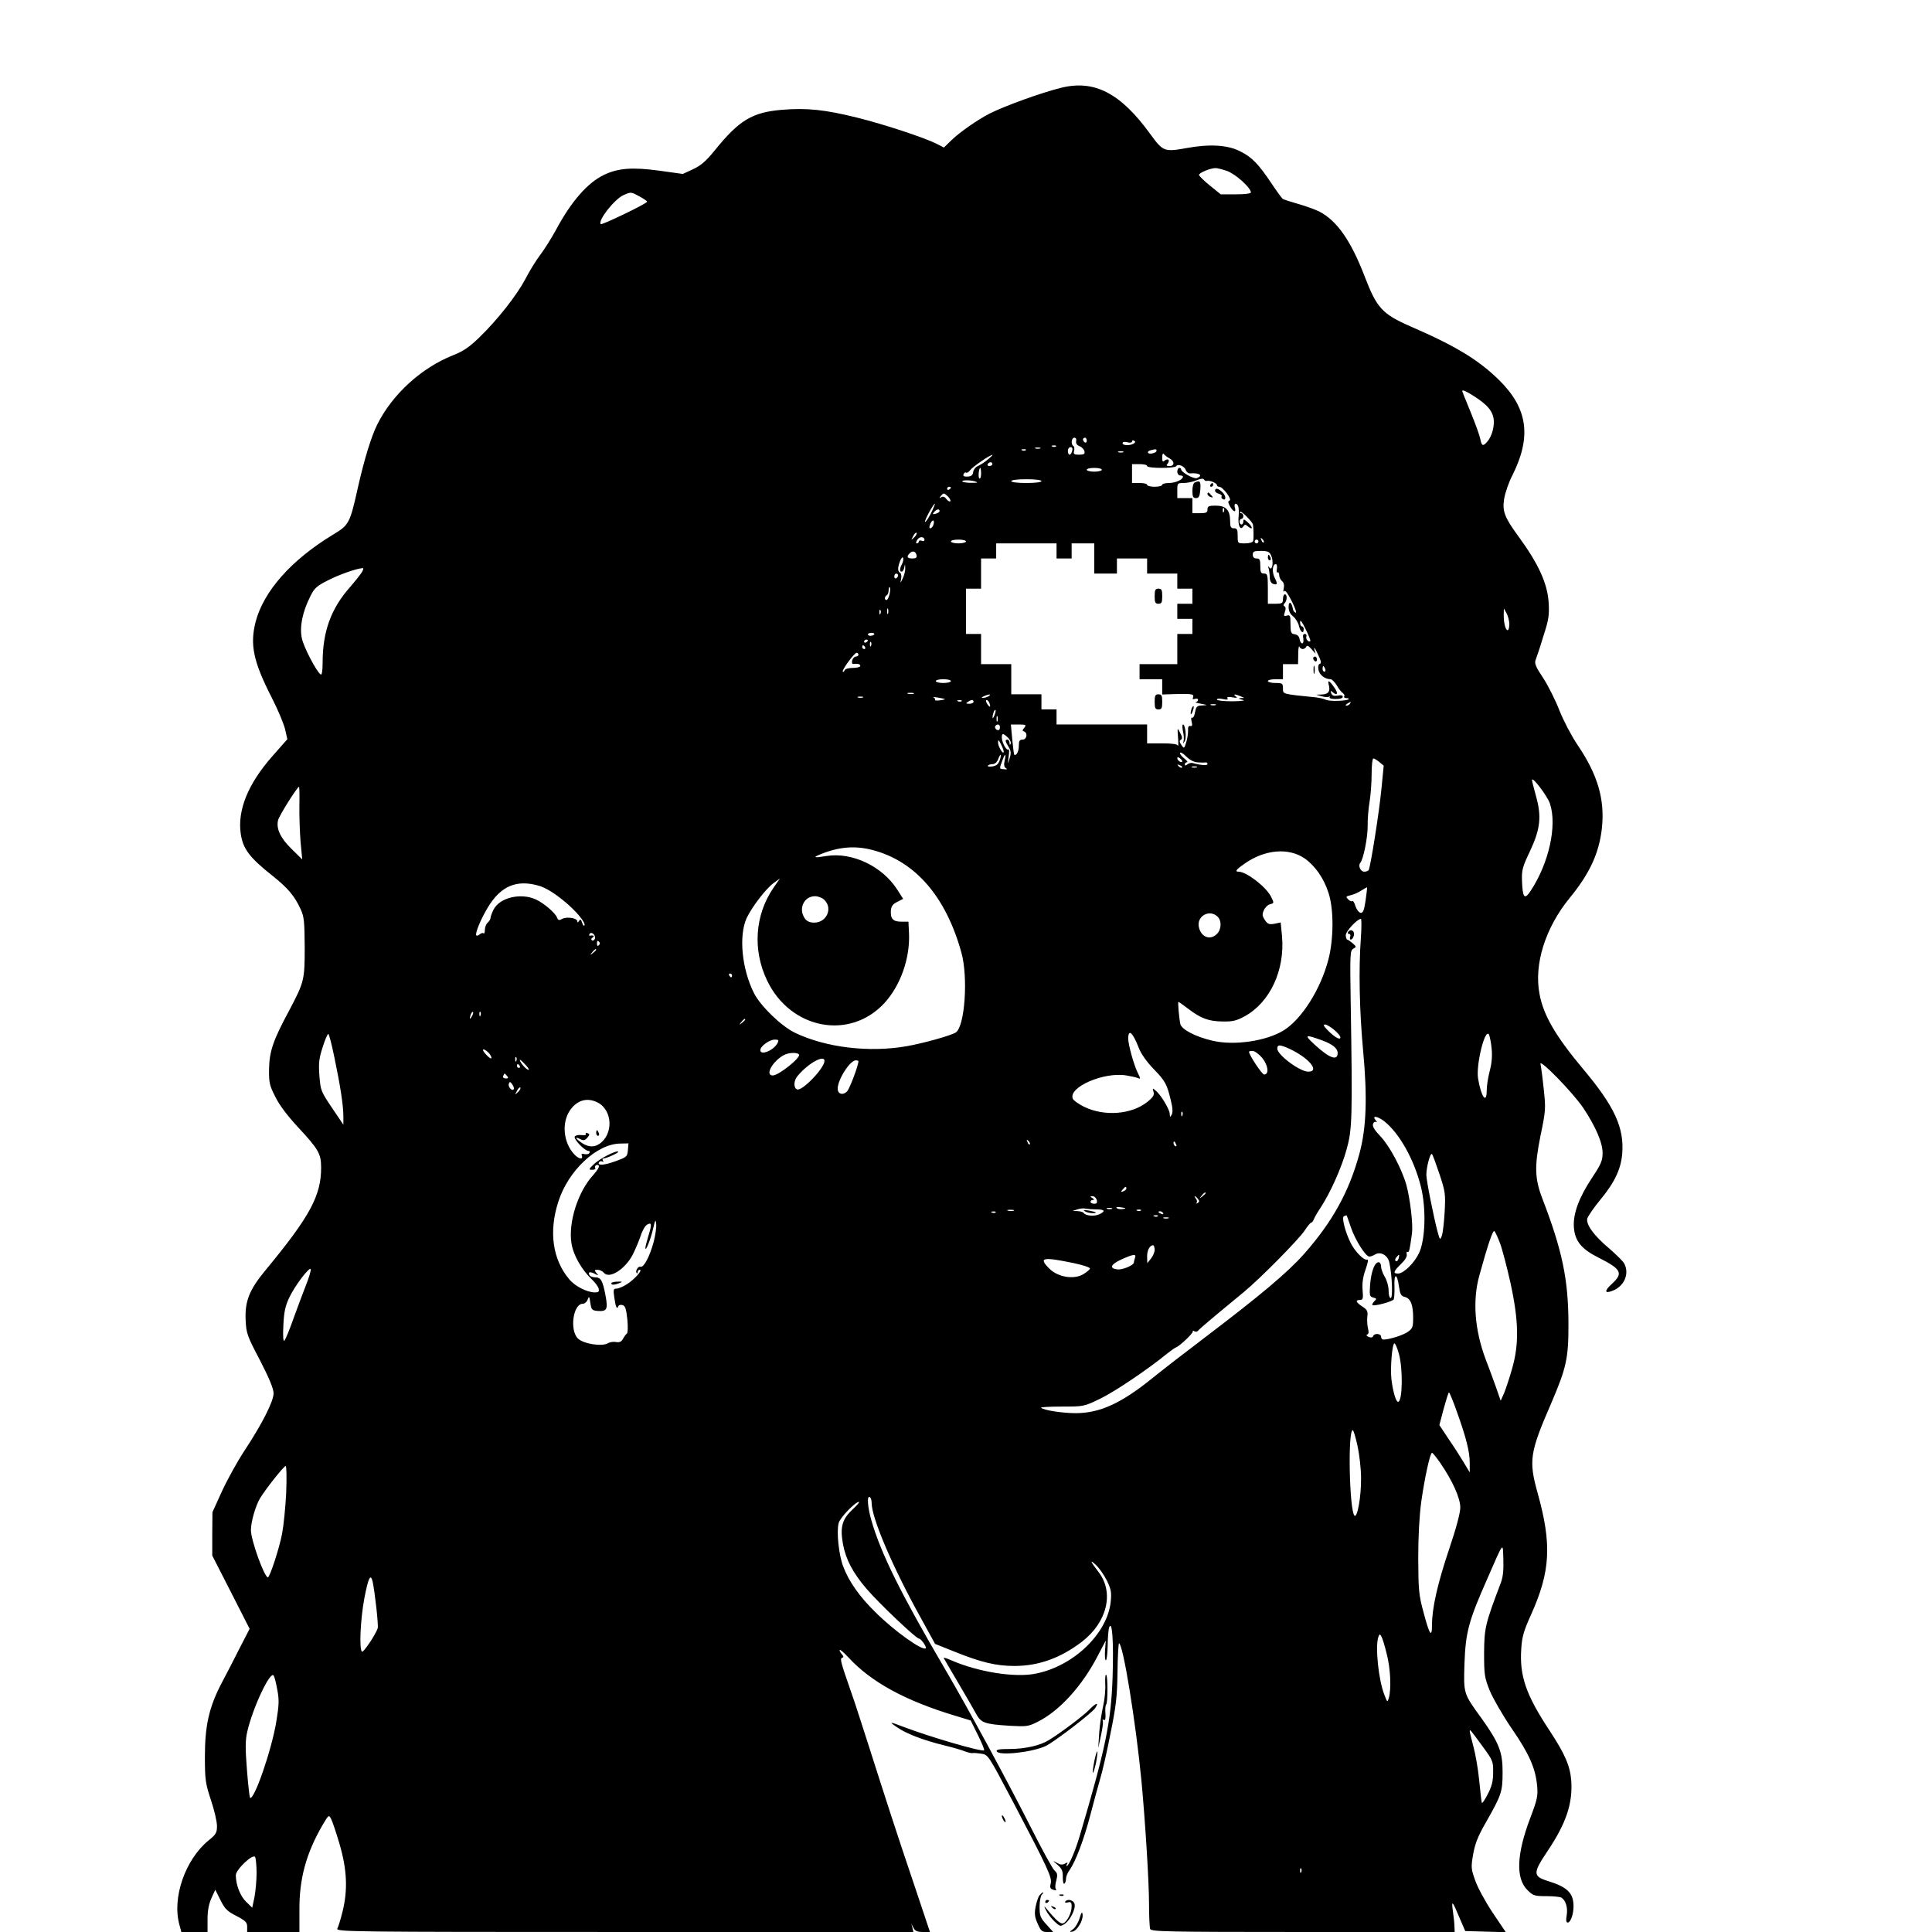 <?xml version="1.0" standalone="no"?>
<!DOCTYPE svg PUBLIC "-//W3C//DTD SVG 20010904//EN"
 "http://www.w3.org/TR/2001/REC-SVG-20010904/DTD/svg10.dtd">
<svg version="1.0" xmlns="http://www.w3.org/2000/svg"
 width="1024pt" height="1024pt" viewBox="0 0 1024 1024"
 preserveAspectRatio="xMidYMid meet">

<g transform="translate(0,1024) scale(0.1,-0.1)"
fill="#000000" stroke="none">
<path d="M5625 9775 c-111 -28 -296 -95 -380 -137 -64 -33 -156 -97 -201 -140
l-41 -40 -39 20 c-69 34 -275 102 -419 138 -172 43 -270 53 -400 42 -158 -13
-228 -55 -359 -218 -45 -55 -72 -78 -113 -97 l-54 -25 -122 17 c-145 20 -221
14 -296 -22 -87 -42 -173 -140 -254 -291 -23 -42 -60 -102 -83 -132 -23 -30
-59 -89 -80 -130 -45 -85 -146 -214 -245 -310 -52 -50 -84 -72 -138 -93 -168
-67 -320 -206 -400 -364 -32 -63 -69 -183 -102 -328 -45 -202 -48 -207 -136
-260 -220 -134 -365 -298 -408 -460 -31 -122 -13 -210 85 -402 33 -64 64 -139
71 -168 l12 -53 -82 -93 c-127 -145 -183 -284 -165 -408 12 -81 46 -126 171
-225 80 -64 114 -105 146 -174 19 -41 21 -65 22 -202 0 -175 -2 -184 -85 -341
-83 -154 -102 -212 -104 -304 -1 -72 2 -87 32 -146 21 -44 63 -100 122 -164
108 -116 122 -140 122 -214 0 -148 -59 -258 -292 -540 -89 -107 -113 -168
-108 -269 3 -68 8 -83 76 -212 49 -95 72 -151 72 -175 0 -42 -61 -163 -155
-305 -38 -58 -91 -154 -119 -215 l-50 -110 -1 -115 0 -115 41 -80 c22 -44 67
-131 99 -194 l58 -114 -52 -101 c-28 -56 -71 -139 -96 -186 -67 -128 -89 -226
-89 -390 0 -125 3 -142 32 -231 18 -53 32 -114 32 -137 0 -36 -5 -45 -45 -77
-124 -102 -194 -305 -154 -447 l10 -38 69 0 70 0 0 68 c0 46 7 81 21 112 l20
44 27 -54 c23 -47 36 -60 85 -85 48 -25 57 -34 57 -57 l0 -28 138 0 139 0 0
118 c-1 164 36 299 121 446 34 58 35 59 47 35 7 -13 27 -73 45 -134 39 -134
44 -241 16 -355 -10 -41 -23 -83 -28 -92 -8 -17 67 -18 1522 -18 l1531 0 -5
23 -6 22 11 -22 c9 -18 21 -23 50 -23 l38 0 -83 248 c-94 278 -144 433 -241
737 -37 116 -79 246 -95 290 -54 155 -59 174 -47 178 9 3 9 8 0 18 -7 7 -13
18 -13 23 1 6 22 -12 48 -40 119 -129 300 -228 562 -307 l85 -26 38 -77 c21
-42 36 -79 33 -81 -10 -10 -285 70 -424 123 -79 30 -84 30 -36 -2 48 -33 136
-67 245 -94 46 -11 98 -26 114 -33 17 -6 34 -10 39 -9 5 2 26 0 47 -3 37 -6
37 -7 167 -253 187 -356 209 -404 201 -435 -5 -18 -3 -27 8 -31 21 -8 25 -7
18 4 -3 5 -2 25 4 44 7 29 6 38 -10 52 -10 9 -64 107 -120 218 -136 269 -336
638 -464 856 -229 391 -336 606 -386 780 -21 71 -25 135 -9 125 6 -3 10 -18
10 -32 0 -78 110 -337 257 -602 l79 -144 105 -42 c139 -56 219 -75 316 -75
128 0 244 42 357 128 135 104 173 263 87 372 -42 54 -47 68 -12 35 17 -16 43
-53 58 -83 22 -46 25 -61 20 -112 -18 -168 -195 -339 -394 -380 -111 -24 -309
8 -451 70 -24 11 -42 16 -40 12 2 -4 35 -61 74 -127 39 -66 82 -140 95 -164
28 -53 44 -59 180 -68 90 -5 99 -4 149 21 116 58 237 191 320 353 l41 78 -4
-52 c-2 -29 0 -53 4 -53 5 0 9 35 10 78 0 42 4 86 8 97 16 39 24 -75 18 -264
-8 -237 -37 -378 -174 -841 -24 -82 -58 -160 -69 -160 -3 0 -2 5 2 11 5 8 2 9
-12 1 -13 -7 -25 -6 -43 5 -23 13 -23 12 3 -10 24 -21 30 -33 29 -66 0 -22 3
-38 8 -35 5 3 9 14 9 26 0 11 8 32 19 46 33 48 77 165 110 292 18 69 41 153
51 188 11 34 36 142 55 240 31 152 36 199 38 329 1 84 5 153 8 153 21 0 89
-417 119 -730 20 -214 40 -533 40 -649 0 -66 3 -126 6 -135 6 -14 86 -16 810
-16 l804 0 -1 28 c0 15 -4 51 -8 79 -9 65 -4 61 34 -30 l31 -72 107 -3 108 -3
-70 104 c-38 57 -80 134 -92 170 -22 61 -23 70 -11 139 10 56 25 95 67 168 83
146 89 163 89 265 1 108 -19 158 -112 288 -96 132 -95 129 -90 291 6 164 22
225 120 446 91 208 83 197 86 104 2 -58 -2 -94 -14 -125 -82 -216 -87 -238
-88 -369 0 -117 2 -130 30 -201 17 -41 69 -131 116 -200 93 -135 126 -210 135
-303 5 -55 1 -73 -36 -171 -73 -192 -78 -320 -16 -382 31 -31 38 -33 102 -33
37 0 73 -4 79 -8 23 -15 34 -52 28 -92 -5 -27 -3 -40 5 -40 15 0 31 43 31 86
0 70 -32 102 -135 134 -81 25 -81 42 -4 157 99 147 135 253 127 374 -6 79 -32
140 -116 268 -124 188 -159 288 -149 433 4 63 13 94 51 178 104 231 112 374
35 649 -47 170 -41 212 72 472 82 191 93 241 92 429 -1 229 -33 383 -137 654
-42 108 -44 173 -11 337 28 133 28 145 17 247 -6 59 -14 118 -17 132 -9 34
169 -148 225 -230 66 -98 105 -188 104 -242 0 -40 -9 -60 -57 -132 -69 -105
-101 -191 -95 -263 6 -72 41 -114 131 -159 121 -61 132 -82 70 -139 -42 -38
-39 -54 7 -35 61 25 88 93 57 146 -7 11 -41 45 -77 76 -82 69 -125 128 -117
160 4 12 34 57 68 98 77 93 110 163 117 245 11 139 -41 251 -208 450 -143 171
-209 282 -230 395 -31 158 30 352 159 510 106 129 156 237 171 368 17 153 -21
285 -129 444 -33 49 -75 130 -96 183 -20 52 -58 128 -85 170 -41 61 -48 79
-41 97 5 13 24 69 41 126 29 89 32 112 28 180 -7 101 -54 204 -160 349 -74
101 -86 134 -76 198 5 31 24 88 44 126 102 204 82 354 -70 504 -109 107 -228
180 -470 285 -149 65 -179 98 -242 262 -73 191 -148 299 -242 347 -22 11 -72
29 -111 40 -39 11 -75 23 -81 26 -6 4 -33 41 -61 83 -68 102 -104 139 -164
169 -67 35 -162 41 -288 18 -116 -21 -123 -18 -190 74 -158 218 -296 289 -472
246z m878 -441 c44 -15 127 -89 127 -114 0 -6 -32 -10 -80 -10 l-80 0 -58 47
c-31 25 -57 51 -57 56 0 11 58 35 86 36 8 1 36 -6 62 -15z m-3112 -136 c22
-12 39 -24 39 -27 -1 -10 -240 -125 -246 -119 -17 18 73 133 121 154 40 18 41
17 86 -8z m4420 -1057 c69 -44 97 -75 105 -117 7 -40 -8 -97 -34 -126 -22 -25
-29 -22 -36 15 -3 17 -26 81 -51 142 -25 60 -45 111 -45 112 0 9 21 0 61 -26z
m-2107 -238 c-3 -12 3 -22 18 -28 13 -5 24 -18 26 -27 3 -14 -3 -18 -28 -18
-27 0 -32 3 -27 20 3 11 1 23 -4 26 -14 9 -10 44 5 44 9 0 12 -7 10 -17z m56
1 c0 -8 -4 -12 -10 -9 -5 3 -10 10 -10 16 0 5 5 9 10 9 6 0 10 -7 10 -16z
m249 -15 c-20 -12 -59 -11 -59 2 0 7 10 9 25 5 15 -4 25 -2 25 4 0 6 5 8 11 4
8 -4 7 -9 -2 -15z m-412 -15 c-3 -3 -12 -4 -19 -1 -8 3 -5 6 6 6 11 1 17 -2
13 -5z m-84 -11 c-7 -2 -19 -2 -25 0 -7 3 -2 5 12 5 14 0 19 -2 13 -5z m170
-13 c-3 -11 -9 -20 -14 -20 -5 0 -9 9 -9 20 0 11 6 20 14 20 9 0 12 -7 9 -20z
m-246 4 c-3 -3 -12 -4 -19 -1 -8 3 -5 6 6 6 11 1 17 -2 13 -5z m693 -3 c0 -12
-39 -21 -45 -11 -3 5 3 11 12 13 29 8 33 7 33 -2z m-177 -8 c-7 -2 -19 -2 -25
0 -7 3 -2 5 12 5 14 0 19 -2 13 -5z m245 -32 c28 -15 29 -41 1 -41 -17 0 -19
3 -10 13 6 8 8 17 4 20 -3 4 -12 2 -20 -4 -10 -9 -13 -6 -13 17 0 16 4 24 8
18 4 -6 17 -16 30 -23z m-963 -7 c-16 -14 -40 -29 -52 -34 -12 -5 -23 -19 -25
-32 -2 -17 -10 -23 -30 -24 -18 -1 -25 3 -21 12 3 8 9 12 13 9 5 -3 15 3 22
13 12 17 106 82 118 81 3 0 -8 -11 -25 -25z m25 -24 c0 -5 -7 -10 -16 -10 -8
0 -12 5 -9 10 3 6 10 10 16 10 5 0 9 -4 9 -10z m820 -10 c0 -13 147 -13 154
-1 9 15 45 0 51 -21 4 -10 14 -18 23 -17 49 4 71 -11 36 -25 -17 -6 -84 31
-84 47 0 4 -4 7 -10 7 -5 0 -10 -9 -10 -20 0 -11 7 -20 15 -20 8 0 15 -3 15
-6 0 -16 -38 -33 -72 -34 -21 0 -38 -4 -38 -10 0 -5 -18 -10 -40 -10 -22 0
-40 5 -40 10 0 6 -18 10 -40 10 l-40 0 0 50 0 50 40 0 c22 0 40 -4 40 -10z
m-880 -41 c0 -16 -4 -28 -9 -25 -8 5 -3 56 5 56 2 0 4 -14 4 -31z m640 21 c0
-5 -18 -10 -40 -10 -22 0 -40 5 -40 10 0 6 18 10 40 10 22 0 40 -4 40 -10z
m556 -59 c15 5 54 -12 54 -22 0 -5 6 -9 13 -9 18 0 69 -68 54 -73 -9 -3 -9
-10 2 -30 17 -31 35 -36 26 -7 -7 23 10 28 18 6 3 -8 4 -32 2 -53 -5 -46 9
-77 24 -54 8 12 12 13 25 1 27 -22 28 -5 1 20 -21 19 -25 21 -25 7 0 -9 -4
-17 -10 -17 -5 0 -10 7 -10 15 0 8 5 15 10 15 6 0 10 7 10 15 0 8 -5 15 -12
15 -6 0 -8 3 -4 7 6 6 64 -53 67 -67 4 -24 4 -77 1 -87 -2 -8 -21 -13 -43 -13
-39 0 -39 0 -39 40 0 33 -3 40 -20 40 -16 0 -20 7 -20 38 0 58 -22 82 -76 82
-37 0 -44 -3 -44 -20 0 -17 -7 -20 -40 -20 l-40 0 0 40 0 40 -40 0 -40 0 0 40
c0 39 1 40 34 40 18 0 49 6 67 14 21 9 36 11 40 5 3 -6 10 -9 15 -8z m-1217
-8 c3 -2 -17 -2 -43 -2 -27 2 -42 6 -34 10 11 7 67 2 77 -8z m341 7 c0 -6 -33
-10 -80 -10 -47 0 -80 4 -80 10 0 6 33 10 80 10 47 0 80 -4 80 -10z m-480 -34
c0 -3 -4 -8 -10 -11 -5 -3 -10 -1 -10 4 0 6 5 11 10 11 6 0 10 -2 10 -4z m-3
-73 c-4 -3 -13 2 -21 12 -8 12 -18 15 -27 10 -12 -8 -12 -6 -1 8 13 15 15 15
35 -3 11 -11 17 -23 14 -27z m-103 -64 c-14 -28 -28 -48 -31 -45 -5 5 44 96
52 96 2 0 -7 -23 -21 -51z m1553 9 c-3 -8 -6 -5 -6 6 -1 11 2 17 5 13 3 -3 4
-12 1 -19z m-1507 3 c0 -5 -9 -11 -21 -14 -16 -4 -18 -3 -8 9 13 16 29 19 29
5z m-34 -76 c-3 -8 -10 -15 -15 -15 -7 0 -6 10 1 26 12 26 25 16 14 -11z
m-100 -63 c-18 -16 -18 -16 -6 6 6 13 14 21 18 18 3 -4 -2 -14 -12 -24z m54
-14 c0 -6 -7 -8 -15 -4 -8 3 -15 1 -15 -4 0 -6 -5 -10 -10 -10 -6 0 -6 7 2 19
11 19 38 18 38 -1z m1798 -13 c-3 -3 -9 2 -12 12 -6 14 -5 15 5 6 7 -7 10 -15
7 -18z m-1578 5 c0 -5 -18 -10 -40 -10 -22 0 -40 5 -40 10 0 6 18 10 40 10 22
0 40 -4 40 -10z m1550 0 c0 -5 -4 -10 -10 -10 -5 0 -10 5 -10 10 0 6 5 10 10
10 6 0 10 -4 10 -10z m-1070 -50 l0 -40 40 0 40 0 0 40 0 40 60 0 60 0 0 -80
0 -80 60 0 60 0 0 40 0 40 80 0 80 0 0 -40 0 -40 80 0 80 0 0 -40 0 -40 40 0
40 0 0 -40 0 -40 -40 0 -40 0 0 -40 0 -40 40 0 40 0 0 -40 0 -40 -40 0 -40 0
0 -80 0 -80 -100 0 -100 0 0 -40 0 -40 60 0 60 0 0 -41 0 -40 58 2 c95 3 112
1 106 -16 -5 -11 -2 -13 10 -9 9 3 16 1 16 -5 0 -6 -6 -12 -12 -12 -7 -1 5 -5
27 -9 38 -7 38 -7 8 -9 -28 -1 -33 -5 -39 -36 -3 -19 -10 -32 -15 -29 -6 3 -7
-5 -3 -21 5 -19 3 -25 -7 -23 -9 2 -13 -5 -12 -22 1 -14 -3 -42 -9 -62 -11
-37 -12 -37 -26 -17 -11 16 -12 23 -3 28 9 6 8 15 -4 37 -15 29 -15 29 -11
-26 2 -30 2 -49 -1 -42 -3 8 -30 12 -84 12 l-79 0 0 50 0 50 -240 0 -240 0 0
40 0 40 -40 0 -40 0 0 40 0 40 -80 0 -80 0 0 80 0 80 -80 0 -80 0 0 80 0 80
-40 0 -40 0 0 120 0 120 40 0 40 0 0 80 0 80 40 0 40 0 0 40 0 40 160 0 160 0
0 -40z m-742 -23 c3 -12 -4 -17 -22 -17 -28 0 -33 9 -14 28 15 15 32 10 36
-11z m1880 -3 c14 -30 5 -84 -10 -62 -7 10 -8 8 -4 -5 3 -10 6 -31 6 -47 0
-17 7 -30 16 -34 25 -9 27 -1 10 32 -15 30 -12 72 6 72 6 0 8 -11 6 -25 -3
-13 -1 -22 3 -19 5 3 9 -4 9 -14 0 -11 7 -25 15 -32 10 -8 13 -22 9 -39 -3
-15 -2 -21 3 -14 5 7 19 -12 40 -54 18 -35 27 -63 20 -60 -7 2 -14 12 -15 23
-7 35 -22 40 -22 7 0 -21 8 -38 24 -50 13 -11 27 -33 31 -51 7 -32 25 -45 25
-17 0 8 -4 15 -10 15 -5 0 -10 10 -9 23 0 15 9 4 29 -37 16 -33 28 -62 25 -64
-8 -9 -26 11 -21 24 3 8 -1 14 -8 14 -9 0 -12 -8 -8 -25 2 -14 0 -25 -6 -25
-6 0 -12 10 -14 23 -2 14 -11 23 -25 25 -20 3 -23 9 -23 54 0 45 -2 50 -19 45
-17 -4 -18 -2 -11 19 6 15 5 26 -1 30 -8 4 -7 10 0 17 14 14 14 47 1 47 -5 0
-10 -11 -10 -25 0 -22 -4 -25 -40 -25 l-40 0 0 80 c0 73 -2 80 -20 80 -17 0
-20 7 -20 40 0 33 -3 40 -20 40 -13 0 -20 7 -20 20 0 17 7 20 43 20 37 0 46
-4 55 -26z m-1957 -43 c-13 -24 -14 -41 -2 -41 5 0 12 10 14 23 4 20 4 20 5
-3 1 -14 -5 -38 -13 -55 -13 -28 -14 -29 -9 -4 3 15 1 30 -5 33 -14 9 -14 27
0 63 6 15 13 23 16 16 2 -7 0 -21 -6 -32z m-2861 -40 c-5 -11 -35 -48 -65 -83
-101 -114 -145 -236 -145 -401 0 -42 -4 -66 -10 -62 -22 14 -90 144 -100 192
-13 61 3 139 45 223 22 44 34 54 95 85 59 30 150 62 183 64 4 1 3 -8 -3 -18z
m2840 -20 c0 -6 -4 -13 -10 -16 -5 -3 -10 1 -10 9 0 9 5 16 10 16 6 0 10 -4
10 -9z m-45 -100 c-4 -17 -11 -31 -16 -31 -12 0 -12 17 1 25 6 3 10 16 10 27
0 12 3 19 6 15 3 -3 3 -19 -1 -36z m-8 -103 c-3 -7 -5 -2 -5 12 0 14 2 19 5
13 2 -7 2 -19 0 -25z m-40 0 c-3 -8 -6 -5 -6 6 -1 11 2 17 5 13 3 -3 4 -12 1
-19z m3333 -55 c0 -18 -4 -33 -9 -33 -11 0 -21 36 -21 80 l1 35 14 -25 c8 -14
14 -40 15 -57z m-3366 -55 c-3 -4 -12 -8 -20 -8 -8 0 -14 4 -14 8 0 4 9 8 19
8 11 0 17 -4 15 -8z m-34 -32 c0 -3 -4 -8 -10 -11 -5 -3 -10 -1 -10 4 0 6 5
11 10 11 6 0 10 -2 10 -4z m17 -28 c-3 -8 -6 -5 -6 6 -1 11 2 17 5 13 3 -3 4
-12 1 -19z m-32 -8 c3 -5 1 -10 -4 -10 -6 0 -11 5 -11 10 0 6 2 10 4 10 3 0 8
-4 11 -10z m2320 -10 c7 0 16 6 19 13 3 8 12 4 27 -13 l22 -25 -7 25 c-3 14 5
3 18 -25 18 -36 21 -51 12 -53 -8 -2 -11 -14 -8 -31 4 -27 34 -51 65 -51 7 0
21 -15 32 -32 10 -18 25 -37 32 -41 7 -5 11 -12 8 -18 -4 -5 2 -9 11 -9 10 0
15 -3 12 -6 -11 -10 -103 -12 -120 -3 -10 5 -35 11 -55 13 -177 18 -173 16
-173 47 0 27 -3 29 -40 29 -22 0 -40 5 -40 10 0 6 18 10 40 10 l40 0 0 40 0
40 40 0 40 0 1 53 c0 28 3 46 6 40 2 -7 11 -13 18 -13z m-2355 -30 c0 -5 -6
-10 -14 -10 -7 0 -16 -9 -19 -20 -3 -12 -1 -20 6 -19 24 3 37 -1 37 -11 0 -5
-18 -10 -39 -10 -22 0 -41 -5 -44 -12 -2 -7 -7 -11 -10 -8 -7 7 61 100 73 100
6 0 10 -4 10 -10z m2474 -75 c3 -8 1 -15 -4 -15 -6 0 -10 7 -10 15 0 8 2 15 4
15 2 0 6 -7 10 -15z m-1984 -65 c0 -5 -18 -10 -40 -10 -22 0 -40 5 -40 10 0 6
18 10 40 10 22 0 40 -4 40 -10z m-197 -67 c-7 -2 -21 -2 -30 0 -10 3 -4 5 12
5 17 0 24 -2 18 -5z m397 -13 c-8 -5 -22 -9 -30 -9 -10 0 -8 3 5 9 27 12 43
12 25 0z m1335 0 l20 -9 -20 -1 c-14 -2 -10 -4 10 -9 19 -4 0 -7 -52 -8 -46 0
-83 4 -83 9 0 6 13 7 31 3 22 -5 29 -4 25 4 -5 7 4 9 26 5 25 -4 29 -3 18 5
-18 13 -3 13 25 1z m-2002 -7 c-7 -2 -19 -2 -25 0 -7 3 -2 5 12 5 14 0 19 -2
13 -5z m435 -8 c2 -2 -11 -5 -27 -7 -16 -2 -28 -1 -25 3 2 4 -2 10 -8 12 -7 3
3 3 22 0 19 -3 36 -7 38 -8z m89 -11 c-3 -3 -12 -4 -19 -1 -8 3 -5 6 6 6 11 1
17 -2 13 -5z m63 -4 c0 -5 -10 -10 -22 -10 -19 0 -20 2 -8 10 19 13 30 13 30
0z m84 -6 c9 -24 2 -26 -12 -4 -7 11 -8 20 -3 20 5 0 12 -7 15 -16z m1911 -4
c-3 -5 -12 -10 -18 -10 -7 0 -6 4 3 10 19 12 23 12 15 0z m-712 -7 c-7 -2 -19
-2 -25 0 -7 3 -2 5 12 5 14 0 19 -2 13 -5z m-1172 -54 c-5 -13 -10 -19 -10
-12 -1 15 10 45 15 40 3 -2 0 -15 -5 -28z m16 -31 c-3 -7 -5 -2 -5 12 0 14 2
19 5 13 2 -7 2 -19 0 -25z m13 -33 c0 -8 -4 -15 -9 -15 -13 0 -22 16 -14 24
11 11 23 6 23 -9z m129 -2 c-11 -13 -11 -17 -1 -20 21 -8 14 -43 -8 -43 -16 0
-20 -7 -20 -34 0 -30 -14 -55 -25 -45 -1 2 -6 39 -10 82 l-7 77 42 0 c38 0 41
-2 29 -17z m-87 -52 c11 -11 18 -25 15 -33 -4 -9 -6 -7 -6 5 -1 9 -5 17 -11
17 -14 0 -13 -8 6 -39 13 -21 14 -34 5 -61 -10 -34 -10 -33 -5 10 4 25 3 42
-1 38 -10 -9 -35 37 -35 63 0 24 6 24 32 0z m-22 -75 c-1 -20 -30 27 -30 48 0
18 3 16 15 -8 8 -15 15 -33 15 -40z m1032 -57 c18 -1 36 -1 41 0 4 0 7 -3 7
-9 0 -9 -42 -5 -79 6 -7 2 -20 -1 -27 -7 -10 -8 -14 -8 -14 0 0 6 5 11 11 11
7 0 0 9 -15 21 -14 11 -24 24 -21 29 3 5 18 -5 34 -21 20 -19 40 -29 63 -30z
m-1053 12 c-7 -21 -18 -30 -39 -33 -16 -2 -27 -1 -24 4 3 4 14 8 25 8 12 0 23
10 29 25 13 35 21 31 9 -4z m26 -2 c-5 -22 -3 -34 6 -40 10 -6 7 -8 -9 -6 -26
2 -26 1 -10 44 15 42 22 43 13 2z m941 -6 c-7 -7 -26 7 -26 19 0 6 6 6 15 -2
9 -7 13 -15 11 -17z m1045 -2 l23 -19 -12 -123 c-12 -124 -58 -415 -68 -431
-3 -4 -13 -8 -23 -8 -20 0 -34 32 -21 47 16 18 39 132 39 193 -1 36 4 94 10
130 6 36 11 102 11 148 0 45 4 82 9 82 5 0 19 -8 32 -19z m-1046 -29 c-3 -3
-11 0 -18 7 -9 10 -8 11 6 5 10 -3 15 -9 12 -12z m78 1 c-7 -2 -19 -2 -25 0
-7 3 -2 5 12 5 14 0 19 -2 13 -5z m1872 -192 c39 -116 -5 -316 -103 -464 -32
-48 -42 -35 -45 56 -2 56 3 73 42 155 55 117 63 184 32 293 -11 41 -21 79 -21
85 1 21 81 -84 95 -125z m-6628 -8 c-1 -54 2 -141 6 -193 l9 -95 -56 55 c-60
58 -83 109 -72 153 5 23 102 177 111 177 2 0 3 -44 2 -97z m3037 -238 c227
-59 390 -247 472 -545 36 -130 18 -391 -30 -422 -23 -16 -174 -58 -260 -73
-201 -35 -429 -7 -592 71 -73 35 -182 141 -217 209 -65 128 -82 304 -40 398
28 60 104 159 145 188 l32 23 -34 -49 c-99 -144 -112 -330 -34 -492 124 -259
439 -319 623 -118 85 94 135 237 129 369 l-3 61 -38 0 c-44 0 -58 16 -55 60 2
22 11 34 34 45 l31 16 -32 50 c-79 123 -239 199 -375 177 -66 -11 -74 -8 -32
9 98 40 184 47 276 23z m2290 -44 c57 -40 103 -106 128 -185 28 -86 27 -244
-1 -351 -41 -158 -141 -316 -237 -376 -92 -57 -263 -82 -377 -55 -91 21 -165
60 -171 89 -7 34 -14 117 -10 117 2 0 25 -16 51 -36 68 -52 109 -67 183 -68
54 -1 74 4 118 28 134 74 213 245 197 424 l-7 73 -33 -7 c-28 -5 -36 -2 -51
20 -14 22 -15 31 -5 52 6 14 20 28 31 31 24 6 24 7 6 42 -27 52 -130 131 -171
131 -22 0 -13 12 35 45 106 73 230 83 314 26z m-4056 -146 c33 -10 78 -37 126
-76 69 -55 125 -123 113 -135 -3 -3 -8 4 -12 17 -6 17 -9 19 -16 8 -5 -9 -9
-10 -9 -2 0 17 -55 26 -80 13 -16 -9 -22 -8 -27 6 -9 25 -69 76 -111 96 -80
38 -194 11 -226 -53 -9 -18 -16 -38 -16 -44 0 -7 -7 -18 -15 -25 -8 -7 -15
-24 -15 -38 0 -14 -3 -22 -7 -19 -3 4 -12 2 -20 -5 -7 -6 -16 -9 -18 -6 -9 9
24 88 61 149 69 114 153 149 272 114z m4380 -78 c-8 -54 -14 -67 -27 -65 -9 2
-21 18 -27 36 -5 18 -13 30 -17 26 -3 -3 -13 1 -21 9 -14 14 -13 16 12 22 15
3 41 14 57 25 16 10 30 18 31 17 1 -1 -3 -33 -8 -70z m-2868 3 c45 -45 11
-120 -54 -120 -25 0 -39 7 -50 22 -36 51 -5 118 54 118 17 0 39 -9 50 -20z
m2082 -87 c24 -21 23 -68 -2 -93 -36 -36 -85 -17 -96 38 -11 56 55 94 98 55z
m761 -115 c-12 -159 -8 -384 12 -597 23 -249 17 -408 -19 -543 -54 -201 -142
-362 -294 -534 -88 -99 -231 -219 -522 -440 -107 -81 -235 -180 -284 -220
-165 -133 -276 -183 -403 -184 -70 0 -171 15 -185 29 -4 3 46 6 110 6 117 0
117 0 204 42 76 37 251 154 357 241 19 15 39 29 45 31 19 7 91 75 88 84 -1 5
3 5 9 1 6 -3 14 -3 18 2 3 5 49 45 101 88 52 43 117 97 145 120 86 71 291 279
320 324 15 23 31 42 35 42 4 0 10 8 14 18 3 9 19 37 36 62 51 78 111 211 138
310 29 105 31 163 21 788 -4 246 -3 264 14 274 17 9 17 11 -4 29 -12 10 -25
19 -28 19 -4 0 -7 10 -8 22 -2 20 59 86 80 88 4 0 4 -46 0 -102z m-4060 -4
c-3 -7 -10 -11 -15 -8 -6 4 -5 10 3 15 13 8 5 13 -14 10 -5 -1 -6 3 -2 9 10
16 35 -8 28 -26z m21 -34 c-6 -6 -10 -3 -10 10 0 13 4 16 10 10 7 -7 7 -13 0
-20z m-14 -24 c0 -2 -8 -10 -17 -17 -16 -13 -17 -12 -4 4 13 16 21 21 21 13z
m720 -136 c0 -5 -2 -10 -4 -10 -3 0 -8 5 -11 10 -3 6 -1 10 4 10 6 0 11 -4 11
-10z m-1379 -217 c-12 -20 -14 -14 -5 12 4 9 9 14 11 11 3 -2 0 -13 -6 -23z
m46 5 c-3 -8 -6 -5 -6 6 -1 11 2 17 5 13 3 -3 4 -12 1 -19z m1403 -22 c0 -2
-8 -10 -17 -17 -16 -13 -17 -12 -4 4 13 16 21 21 21 13z m3127 -59 c24 -22 32
-36 25 -41 -7 -4 -30 10 -54 33 -31 30 -38 41 -25 41 9 0 34 -15 54 -33z
m-1041 -91 c11 -30 42 -74 77 -110 64 -66 72 -82 93 -169 10 -40 11 -64 4 -75
-8 -15 -9 -15 -10 4 0 23 -47 102 -75 124 -16 14 -17 13 -11 -7 5 -16 -1 -27
-30 -51 -83 -69 -230 -81 -338 -28 -30 15 -57 34 -60 43 -24 61 165 143 284
123 25 -4 52 -10 62 -14 14 -7 14 -3 -3 31 -20 42 -49 146 -49 178 0 55 24 33
56 -49z m1870 -3 c4 -39 1 -78 -10 -119 -9 -34 -16 -80 -16 -103 0 -77 -30
-34 -46 64 -11 73 37 268 58 232 4 -9 11 -42 14 -74z m-6133 -50 c31 -149 47
-251 47 -311 l0 -43 -60 89 c-58 86 -61 92 -67 170 -5 68 -2 92 17 151 12 39
26 71 30 71 4 0 19 -57 33 -127z m5237 92 c54 -20 80 -42 80 -66 0 -44 -44
-28 -125 47 -55 51 -48 53 45 19z m-2889 -14 c-21 -39 -91 -67 -91 -37 0 21
48 56 77 56 20 0 22 -3 14 -19z m2714 -30 c103 -48 163 -121 99 -121 -44 0
-164 89 -164 122 0 23 14 22 65 -1z m-4237 -31 c7 -11 9 -20 4 -20 -8 0 -42
36 -42 45 0 10 26 -7 38 -25z m4092 -17 c32 -40 38 -88 10 -88 -11 0 -80 104
-80 121 0 2 9 4 19 4 11 0 34 -17 51 -37z m-2455 18 c10 -17 -108 -111 -139
-111 -43 0 -2 75 59 108 25 14 72 15 80 3z m-1498 -33 c-3 -8 -6 -5 -6 6 -1
11 2 17 5 13 3 -3 4 -12 1 -19z m66 -47 c-4 -7 -34 21 -45 43 -7 15 -1 12 19
-9 16 -16 28 -32 26 -34z m1567 46 c0 -38 -118 -161 -145 -151 -20 8 -19 47 3
72 56 67 142 114 142 79z m180 -1 c0 -23 -46 -145 -60 -160 -22 -23 -50 -15
-50 14 0 48 65 150 96 150 8 0 14 -2 14 -4z m-1795 -26 c3 -5 1 -10 -4 -10 -6
0 -11 5 -11 10 0 6 2 10 4 10 3 0 8 -4 11 -10z m-67 -53 c8 -10 6 -13 -7 -13
-11 0 -17 6 -14 13 3 7 6 13 8 13 1 0 7 -6 13 -13z m35 -70 c-8 -13 -32 13
-26 29 4 12 8 12 18 -3 7 -10 11 -21 8 -26z m23 -15 c-18 -16 -18 -16 -6 6 6
13 14 21 18 18 3 -4 -2 -14 -12 -24z m423 -56 c79 -42 83 -170 6 -220 -31 -20
-65 -15 -103 15 -26 20 -23 25 7 10 13 -7 22 -5 34 9 13 16 14 19 1 24 -8 3
-12 1 -9 -4 4 -6 -6 -8 -24 -6 -17 2 -32 -2 -35 -9 -5 -14 53 -75 73 -75 7 0
9 -5 5 -11 -3 -6 -15 -8 -26 -6 -14 4 -18 2 -14 -9 8 -22 -18 -17 -41 9 -57
61 -67 166 -22 232 38 55 92 70 148 41z m3098 -68 c-3 -8 -6 -5 -6 6 -1 11 2
17 5 13 3 -3 4 -12 1 -19z m1069 -30 c81 -64 159 -203 195 -347 29 -115 24
-282 -10 -353 -26 -54 -82 -108 -111 -108 -28 0 -25 11 16 51 22 21 33 40 30
51 -2 10 0 16 4 13 9 -5 12 11 24 99 6 48 -10 183 -30 256 -24 85 -89 207
-137 257 -30 31 -43 52 -40 64 3 11 10 16 17 12 6 -4 5 1 -3 10 -21 26 9 22
45 -5z m-1878 -123 c-3 -3 -9 2 -12 12 -6 14 -5 15 5 6 7 -7 10 -15 7 -18z
m776 -1 c3 -8 2 -12 -4 -9 -6 3 -10 10 -10 16 0 14 7 11 14 -7z m-2906 -30
c-3 -35 -6 -37 -67 -59 -60 -22 -98 -24 -85 -4 3 5 10 6 16 3 7 -4 8 -2 4 4
-4 7 -3 12 2 12 16 0 84 31 79 36 -9 9 -97 -36 -128 -65 -30 -29 -30 -31 -10
-31 12 0 20 4 16 9 -3 5 -1 12 4 15 5 4 12 2 15 -3 4 -5 -10 -27 -29 -48 -81
-87 -134 -252 -116 -363 10 -64 55 -141 109 -192 16 -15 32 -36 35 -48 4 -16
0 -20 -21 -20 -41 1 -105 33 -135 70 -88 104 -109 252 -58 410 52 165 204 308
329 309 l43 1 -3 -36z m4302 -128 c31 -94 32 -105 27 -200 -3 -56 -10 -112
-15 -126 -9 -24 -10 -23 -22 20 -20 74 -60 273 -60 303 0 41 21 120 30 110 4
-4 22 -53 40 -107z m-1660 -75 c0 -5 -7 -12 -16 -15 -14 -5 -15 -4 -4 9 14 17
20 19 20 6z m420 -25 c0 -2 -8 -10 -17 -17 -16 -13 -17 -12 -4 4 13 16 21 21
21 13z m-577 -36 c4 -15 0 -20 -14 -20 -10 0 -19 5 -19 10 0 6 6 10 13 10 8 0
7 4 -3 10 -13 8 -13 10 1 10 9 0 19 -9 22 -20z m536 6 c9 -11 9 -16 -1 -22 -7
-4 -10 -4 -6 1 4 4 3 14 -3 22 -6 7 -9 13 -6 13 2 0 10 -6 16 -14z m-398 -54
c-13 -2 -27 0 -32 5 -6 6 3 7 23 4 28 -4 29 -6 9 -9z m-138 -2 c43 0 48 -10
13 -26 -26 -12 -72 -8 -82 7 -3 5 -17 9 -32 10 l-27 1 25 8 c14 5 34 7 45 4
11 -2 37 -4 58 -4z m80 3 c-7 -2 -19 -2 -25 0 -7 3 -2 5 12 5 14 0 19 -2 13
-5z m-520 -10 c-7 -2 -21 -2 -30 0 -10 3 -4 5 12 5 17 0 24 -2 18 -5z m674 1
c-3 -3 -12 -4 -19 -1 -8 3 -5 6 6 6 11 1 17 -2 13 -5z m-770 -10 c-3 -3 -12
-4 -19 -1 -8 3 -5 6 6 6 11 1 17 -2 13 -5z m888 -4 c3 -6 -1 -7 -9 -4 -18 7
-21 14 -7 14 6 0 13 -4 16 -10z m-28 -16 c-3 -3 -12 -4 -19 -1 -8 3 -5 6 6 6
11 1 17 -2 13 -5z m1022 -56 c23 -69 79 -158 99 -158 7 0 20 5 30 11 29 18 68
-4 76 -43 15 -71 19 -188 7 -188 -6 0 -11 16 -11 40 0 22 -9 54 -20 72 -11 18
-20 43 -20 56 0 12 -6 22 -13 22 -21 0 -39 -48 -45 -118 -4 -58 -3 -64 16 -69
19 -5 20 -7 6 -20 -8 -9 -13 -18 -10 -20 8 -8 105 18 113 30 3 6 5 37 4 70 -3
71 14 70 24 -2 6 -41 11 -50 31 -55 31 -8 44 -42 44 -111 0 -48 -3 -56 -28
-74 -26 -18 -96 -40 -129 -41 -7 0 -13 7 -13 15 0 18 -37 20 -42 3 -3 -7 -11
-9 -24 -4 -11 5 -14 10 -7 13 7 3 9 13 4 31 -4 15 -6 43 -4 62 4 30 0 38 -26
55 -35 23 -39 35 -13 35 16 0 18 7 14 53 -3 36 2 70 16 109 13 38 16 55 8 52
-16 -6 -63 41 -86 86 -30 59 -50 138 -37 144 7 2 13 5 14 5 0 1 11 -27 22 -61z
m-966 45 c-7 -2 -19 -2 -25 0 -7 3 -2 5 12 5 14 0 19 -2 13 -5z m-2728 -124
c-20 -76 -53 -139 -70 -133 -13 5 -30 -24 -20 -34 3 -3 5 0 5 6 0 7 5 12 11
12 18 0 -30 -53 -69 -77 -20 -13 -45 -23 -55 -23 -16 0 -17 -6 -11 -47 7 -50
14 -66 21 -47 2 7 12 10 22 7 15 -4 20 -19 26 -75 4 -41 3 -73 -3 -77 -5 -3
-14 -16 -20 -27 -8 -15 -18 -20 -36 -17 -13 3 -34 0 -45 -7 -34 -18 -130 -2
-158 26 -45 45 -25 184 26 184 10 0 22 10 26 23 7 19 9 16 14 -18 5 -36 9 -40
36 -43 52 -4 58 7 45 79 -15 81 -25 99 -55 99 -13 0 -27 5 -30 11 -11 17 2 21
27 8 21 -11 22 -11 9 4 -12 15 -11 17 7 17 11 0 25 -7 33 -16 28 -34 110 17
151 93 14 27 33 72 43 101 9 29 25 57 36 62 24 13 25 2 4 -66 -8 -27 -15 -53
-14 -59 0 -22 27 44 40 100 12 51 14 55 17 29 2 -18 -4 -60 -13 -95z m4485 -7
c12 -31 37 -127 56 -212 44 -202 46 -325 8 -456 -14 -49 -33 -106 -42 -128
l-18 -40 -26 75 c-15 41 -38 105 -53 143 -59 156 -71 314 -34 446 44 160 71
240 79 235 5 -3 18 -31 30 -63z m-1830 -36 c0 -13 -9 -34 -20 -47 l-19 -24 -1
36 c0 33 14 59 32 59 4 0 8 -11 8 -24z m-104 -42 c-3 -9 -6 -20 -6 -25 0 -15
-60 -40 -87 -37 -45 5 -37 26 19 52 64 29 82 32 74 10z m1397 -4 c-3 -11 -9
-17 -15 -14 -5 3 -4 12 3 20 16 19 18 18 12 -6z m-1720 -25 c51 -11 86 -23 84
-29 -2 -6 -18 -19 -36 -30 -50 -29 -134 -15 -179 30 -59 59 -38 64 131 29z
m-4071 -116 c-16 -41 -46 -121 -67 -179 -20 -58 -42 -109 -47 -115 -7 -7 -9
20 -6 80 3 69 10 103 30 145 28 62 110 170 115 153 2 -6 -9 -44 -25 -84z
m5792 -363 c23 -78 20 -256 -4 -256 -11 0 -27 54 -35 119 -7 61 4 191 16 191
4 0 15 -24 23 -54z m308 -309 c49 -136 68 -211 68 -271 l0 -50 -33 55 c-18 30
-54 86 -81 125 l-47 71 23 87 c13 47 25 86 28 86 3 0 22 -46 42 -103z m-527
-179 c10 -46 19 -123 19 -173 1 -98 -20 -213 -35 -198 -27 27 -36 453 -9 453
4 0 15 -37 25 -82z m439 -92 c64 -93 106 -186 106 -236 0 -28 -22 -111 -60
-223 -61 -182 -90 -310 -90 -400 0 -72 -14 -51 -45 68 -25 91 -27 117 -28 285
0 119 6 226 16 300 18 128 47 260 57 260 4 0 23 -24 44 -54z m-6117 -158 c-4
-79 -14 -177 -22 -218 -15 -78 -65 -230 -75 -230 -19 0 -90 198 -90 250 0 44
25 131 49 170 29 48 125 169 135 170 5 0 6 -60 3 -142z m3000 -90 c-54 -51
-65 -93 -49 -182 16 -83 51 -150 125 -237 65 -76 263 -264 278 -264 11 0 42
-45 36 -51 -16 -16 -165 90 -265 189 -85 83 -142 163 -173 245 -23 61 -36 182
-24 229 6 28 88 113 108 113 5 0 -11 -19 -36 -42z m-2542 -380 c12 -56 32
-234 27 -248 -12 -35 -75 -129 -83 -124 -16 10 -9 168 12 282 21 109 33 135
44 90z m5375 -384 c20 -76 25 -185 11 -234 -7 -24 -8 -23 -23 16 -32 80 -50
260 -32 309 6 15 8 16 16 1 5 -8 18 -50 28 -92z m-5880 -191 c10 -52 9 -80 -5
-165 -24 -151 -120 -427 -140 -406 -2 2 -10 68 -16 147 -9 113 -9 156 1 200
28 126 123 329 141 300 4 -7 13 -41 19 -76z m6391 -303 c52 -71 54 -77 53
-135 0 -46 -7 -73 -29 -115 -15 -30 -29 -50 -31 -45 -2 6 -8 60 -14 120 -6 61
-20 141 -31 180 -10 38 -19 74 -19 79 0 13 4 8 71 -84z m-6501 -666 c0 -39 -5
-96 -11 -128 l-12 -57 -33 32 c-31 30 -54 90 -54 140 0 30 90 115 102 97 4 -7
8 -45 8 -84z m5537 4 c-3 -8 -6 -5 -6 6 -1 11 2 17 5 13 3 -3 4 -12 1 -19z"/>
<path d="M6333 7683 c-8 -2 -13 -22 -13 -44 0 -32 4 -39 19 -39 15 0 20 9 23
45 3 44 -2 50 -29 38z"/>
<path d="M6415 7670 c-3 -5 -1 -10 4 -10 6 0 11 5 11 10 0 6 -2 10 -4 10 -3 0
-8 -4 -11 -10z"/>
<path d="M6440 7639 c0 -6 9 -13 20 -16 11 -3 18 -9 15 -13 -3 -5 -1 -11 4
-14 20 -13 21 14 1 34 -22 22 -40 26 -40 9z"/>
<path d="M6400 7621 c0 -5 7 -12 16 -15 14 -5 15 -4 4 9 -14 17 -20 19 -20 6z"/>
<path d="M6120 7080 c0 -33 3 -40 20 -40 17 0 20 7 20 40 0 33 -3 40 -20 40
-17 0 -20 -7 -20 -40z"/>
<path d="M6120 6520 c0 -33 3 -40 20 -40 17 0 20 7 20 40 0 33 -3 40 -20 40
-17 0 -20 -7 -20 -40z"/>
<path d="M6316 6485 c-3 -9 -6 -22 -5 -28 0 -7 5 -1 10 12 5 13 8 26 5 28 -2
2 -6 -3 -10 -12z"/>
<path d="M6270 6364 c5 -20 6 -44 3 -53 -4 -14 -4 -15 6 0 11 17 4 89 -9 89
-4 0 -4 -16 0 -36z"/>
<path d="M6720 7285 c0 -8 4 -15 10 -15 5 0 7 7 4 15 -4 8 -8 15 -10 15 -2 0
-4 -7 -4 -15z"/>
<path d="M6960 6751 c0 -6 5 -13 10 -16 6 -3 10 1 10 9 0 9 -4 16 -10 16 -5 0
-10 -4 -10 -9z"/>
<path d="M6962 6690 c0 -19 2 -27 5 -17 2 9 2 25 0 35 -3 9 -5 1 -5 -18z"/>
<path d="M7043 6609 c9 -33 -3 -49 -37 -50 l-31 -1 29 -8 c16 -5 34 -6 39 -3
6 3 8 2 4 -3 -3 -5 12 -9 32 -9 23 0 38 4 38 12 0 8 -10 10 -27 6 -20 -3 -29
0 -34 12 -5 15 -4 16 9 5 25 -21 29 -3 5 29 -25 36 -35 39 -27 10z"/>
<path d="M7145 5300 c-3 -5 -1 -10 5 -10 7 0 10 -7 6 -15 -3 -8 -1 -15 3 -15
12 0 23 29 15 41 -7 12 -21 11 -29 -1z"/>
<path d="M3160 4235 c0 -8 4 -15 10 -15 5 0 7 7 4 15 -4 8 -8 15 -10 15 -2 0
-4 -7 -4 -15z"/>
<path d="M5750 3820 c8 -5 26 -10 39 -10 32 0 24 6 -19 14 -25 4 -31 3 -20 -4z"/>
<path d="M3240 3438 c0 -10 18 -9 45 2 16 6 14 8 -12 7 -18 0 -33 -4 -33 -9z"/>
<path d="M5858 1314 c2 -29 -3 -82 -11 -116 -8 -35 -18 -99 -21 -143 l-5 -80
14 65 c8 36 13 71 10 78 -3 7 0 10 6 6 7 -4 10 7 8 34 -2 23 0 44 4 48 9 10 9
152 0 157 -5 3 -6 -19 -5 -49z"/>
<path d="M5774 1179 c-27 -29 -148 -121 -215 -162 -44 -28 -126 -47 -207 -47
-55 0 -73 -3 -69 -12 9 -26 193 -5 262 29 47 24 243 174 260 200 22 33 4 28
-31 -8z"/>
<path d="M5800 905 c-6 -31 -10 -59 -7 -61 2 -2 9 21 16 52 6 32 9 59 7 61 -2
3 -10 -21 -16 -52z"/>
<path d="M5310 615 c0 -5 5 -17 10 -25 5 -8 10 -10 10 -5 0 6 -5 17 -10 25 -5
8 -10 11 -10 5z"/>
<path d="M5510 195 c-7 -8 -16 -36 -21 -61 -7 -37 -5 -55 11 -90 17 -39 23
-44 51 -44 l31 0 -36 40 c-32 35 -36 46 -36 93 0 29 5 58 12 65 7 7 9 12 6 12
-3 0 -11 -7 -18 -15z"/>
<path d="M5618 193 c7 -3 16 -2 19 1 4 3 -2 6 -13 5 -11 0 -14 -3 -6 -6z"/>
<path d="M5540 159 c0 -5 5 -7 10 -4 6 3 10 8 10 11 0 2 -4 4 -10 4 -5 0 -10
-5 -10 -11z"/>
<path d="M5646 161 c-4 -5 3 -7 14 -4 16 4 20 0 20 -21 0 -34 -24 -82 -45 -90
-14 -5 -38 16 -93 83 -9 11 -8 6 2 -14 8 -16 28 -43 45 -59 29 -27 31 -28 54
-13 30 20 60 81 52 107 -6 20 -39 27 -49 11z"/>
<path d="M5577 129 c7 -7 15 -10 18 -7 3 3 -2 9 -12 12 -14 6 -15 5 -6 -5z"/>
<path d="M5722 73 c-7 -23 -23 -50 -35 -58 -20 -15 -20 -16 -3 -13 25 4 58 60
54 90 -2 18 -6 14 -16 -19z"/>
</g>
</svg>
